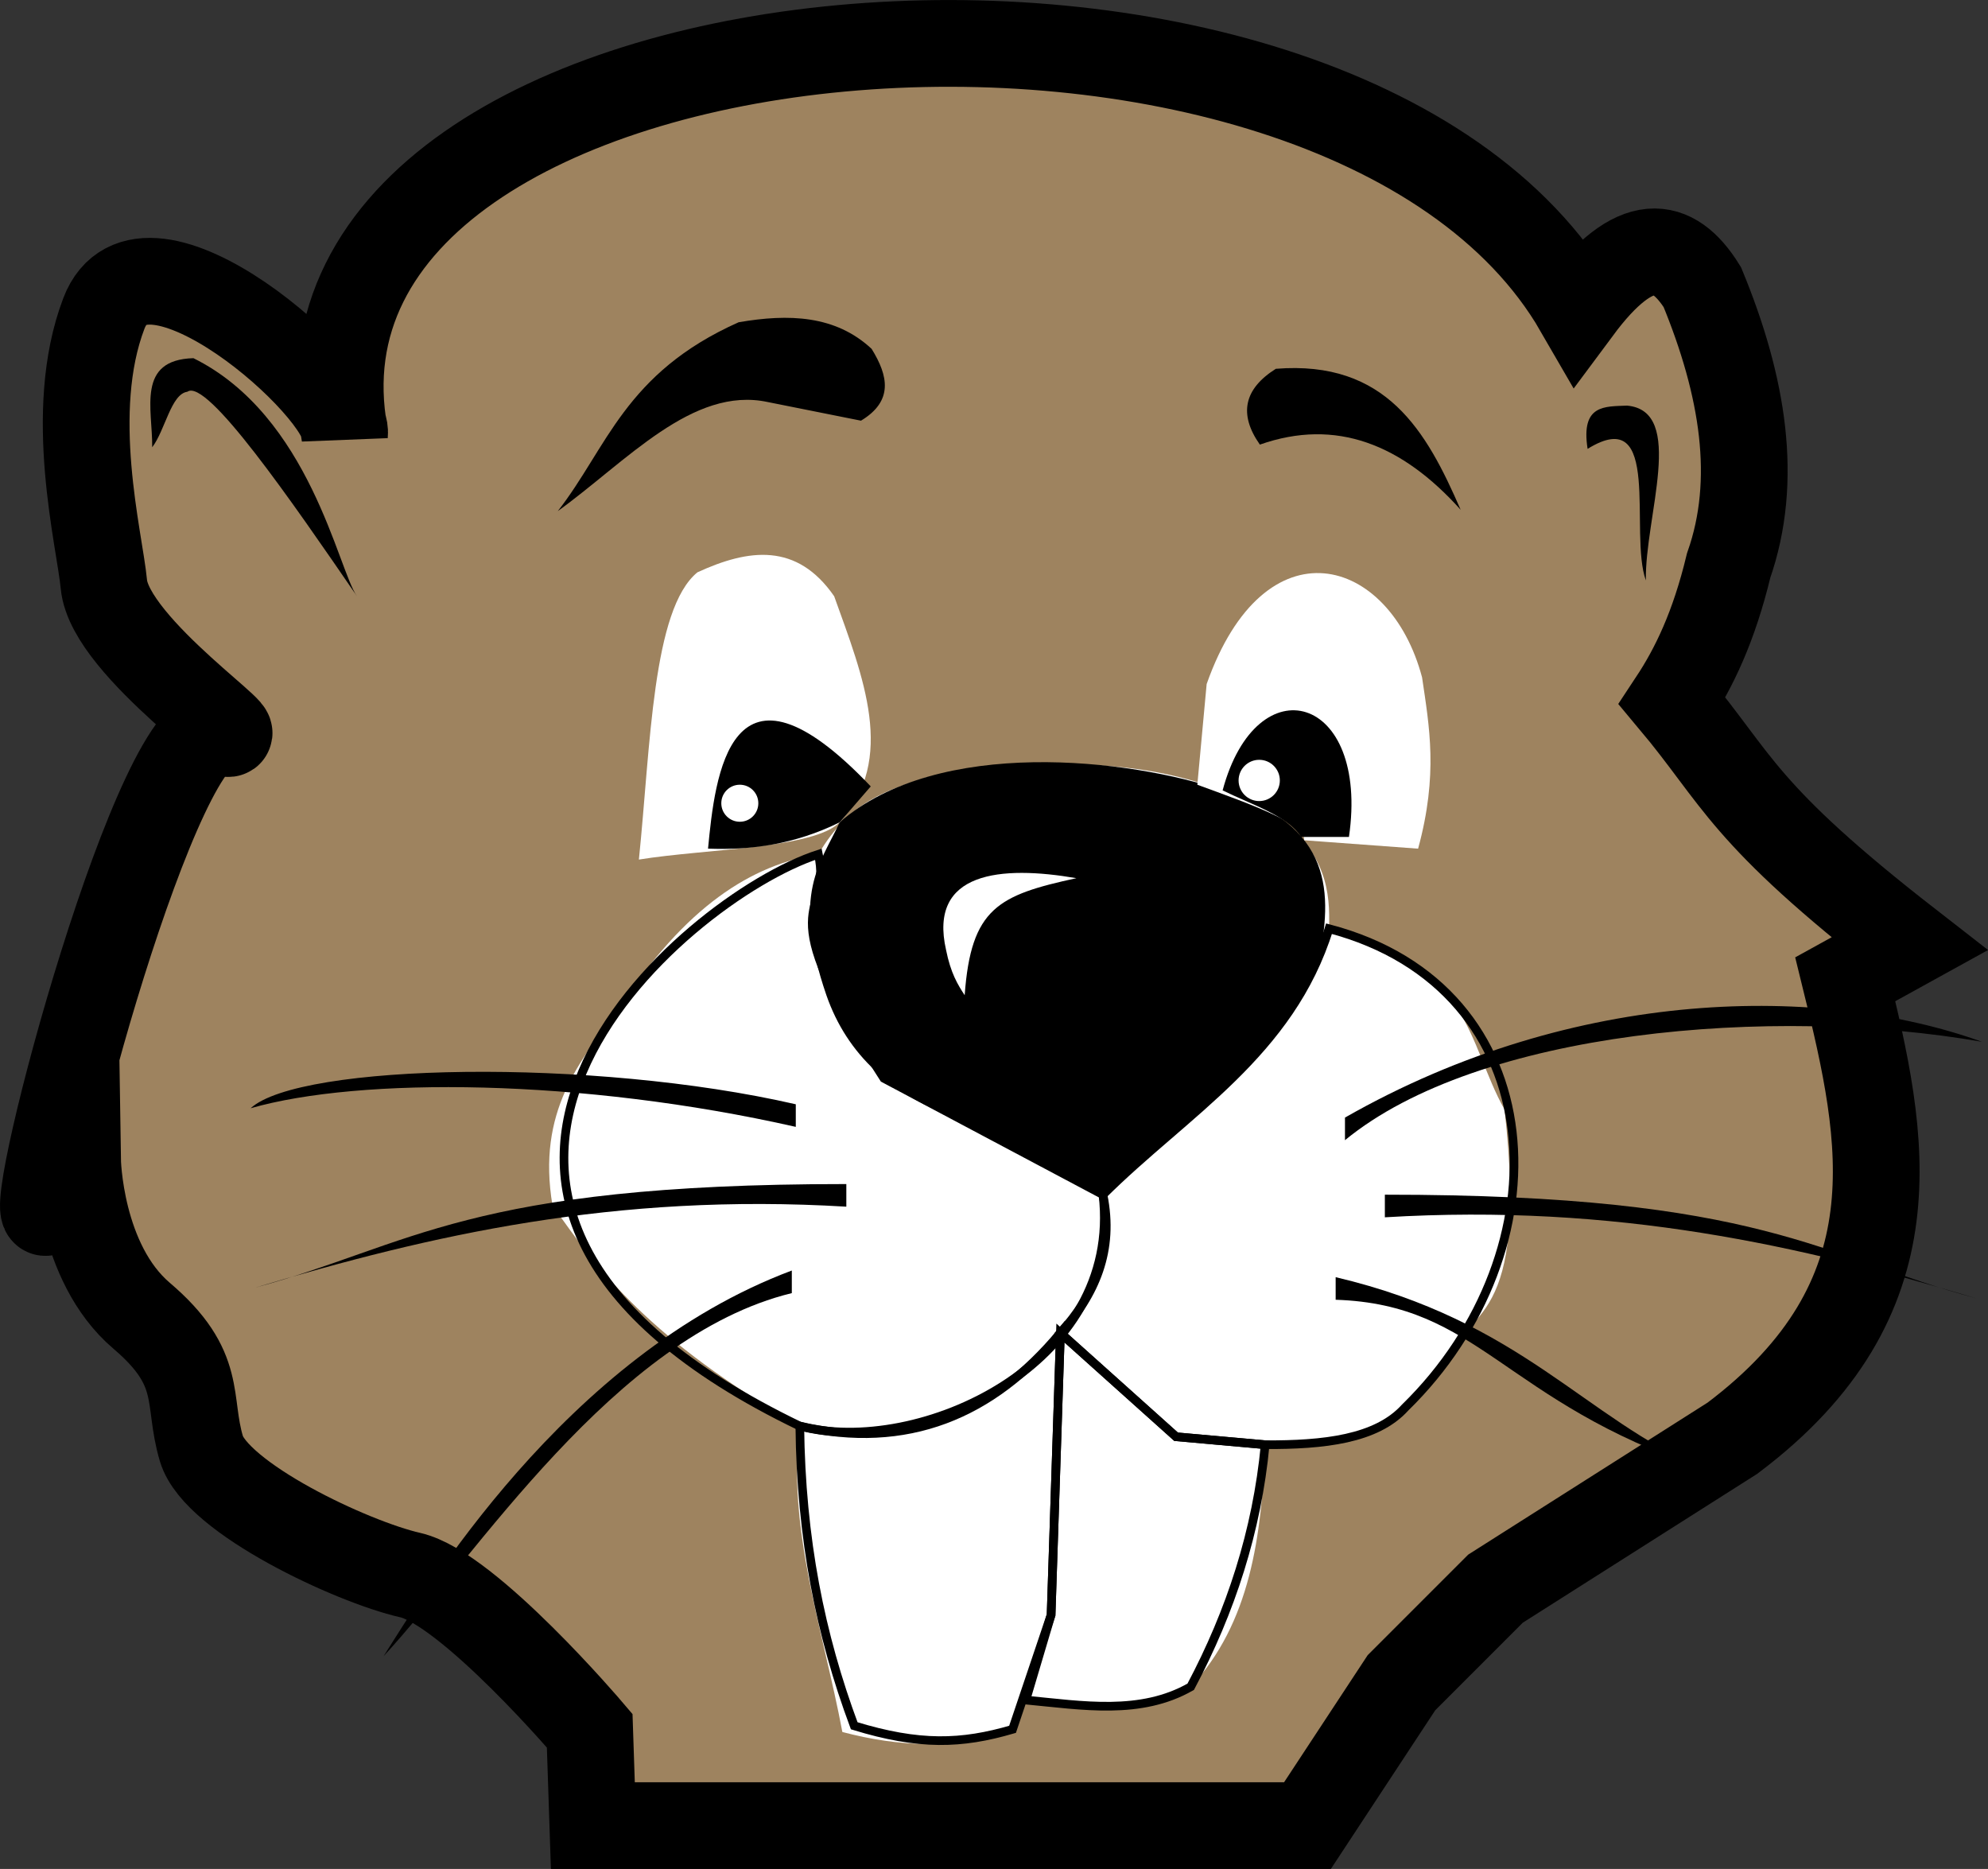 <?xml version="1.0" encoding="UTF-8" standalone="no"?>
<!-- Created with Inkscape (http://www.inkscape.org/) -->

<svg
   version="1.1"
   id="svg14226"
   width="64"
   height="60.158"
   viewBox="0 0 64 60.158"
   sodipodi:docname="26907045.jpg"
   xmlns:inkscape="http://www.inkscape.org/namespaces/inkscape"
   xmlns:sodipodi="http://sodipodi.sourceforge.net/DTD/sodipodi-0.dtd"
   xmlns="http://www.w3.org/2000/svg"
   xmlns:svg="http://www.w3.org/2000/svg">
  <rect x="0" y="0" width="64" height="60.158" fill="#333333" stroke="none"/>
  <defs
     id="defs14230" />
  <sodipodi:namedview
     id="namedview14228"
     pagecolor="#ffffff"
     bordercolor="#000000"
     borderopacity="0.25"
     inkscape:showpageshadow="2"
     inkscape:pageopacity="0.0"
     inkscape:pagecheckerboard="0"
     inkscape:deskcolor="#d1d1d1"
     showgrid="false" />
  <g
     inkscape:groupmode="layer"
     inkscape:label="Image"
     id="g14232"
     transform="translate(-630.115,-128.101)">
    <path
       style="opacity:1;fill:#9e835f;fill-opacity:1;stroke:#000000;stroke-width:2.792;stroke-opacity:1"
       d="m 649.099,183.808 c 0,0 -3.896,-4.58 -5.779,-5.008 -1.884,-0.428 -6.25,-2.483 -6.721,-4.067 -0.471,-1.584 0.086,-2.568 -1.926,-4.281 -2.012,-1.712 -2.062,-5.019 -2.062,-5.019 l -1.024,1.695 c -0.708,0.177 3.713,-16.324 5.625,-15.498 1.505,0.65 -3.56,-2.648 -3.753,-4.722 -0.135,-1.447 -1.212,-5.538 0,-8.718 1.291,-3.387 7.887,2.497 7.749,3.875 -2.616,-14.433 32.013,-17.322 39.714,-3.996 1.844,-2.483 3.062,-2.225 3.996,-0.726 1.317,3.194 1.809,6.222 0.848,8.96 -0.475,1.973 -1.113,3.295 -1.816,4.359 2.144,2.558 2.209,3.6 7.637,7.82 l -2.067,1.14 c 1.268,5.139 2.364,10.264 -3.632,14.772 l -7.628,4.843 -3.027,3.027 -3.027,4.601 h -23.005 z"
       id="path14770"
       sodipodi:nodetypes="csssccsssccccccccccccc" />
    <path
       style="opacity:1;fill:#000000;fill-opacity:1;stroke:none;stroke-width:1.396;stroke-dasharray:none;stroke-opacity:1"
       d="m 635.015,142.498 c 0.012,-1.234 -0.513,-2.816 1.327,-2.868 3.756,1.86 4.657,6.815 5.265,7.663 -2.1,-3.06 -4.837,-7.036 -5.46,-6.582 -0.526,0.07 -0.715,1.242 -1.133,1.788 z"
       id="path15500"
       sodipodi:nodetypes="ccccc" />
    <path
       style="opacity:1;fill:#000000;fill-opacity:1;stroke:none;stroke-width:1.396;stroke-dasharray:none;stroke-opacity:1"
       d="m 648.072,144.553 c 2.212,-1.595 4.34,-4.034 6.764,-3.51 l 2.997,0.599 c 1.052,-0.636 0.877,-1.448 0.342,-2.312 -1.161,-1.083 -2.666,-1.135 -4.281,-0.856 -3.676,1.638 -4.232,4.046 -5.822,6.079 z"
       id="path16954"
       sodipodi:nodetypes="cccccc" />
    <path
       style="opacity:1;fill:#ffffff;fill-opacity:1;stroke:none;stroke-width:0.279;stroke-dasharray:none;stroke-opacity:1"
       d="m 662.712,183.765 c -1.826,0.657 -3.653,0.567 -5.479,0.086 -0.616,-3.282 -1.791,-6.564 -1.37,-9.846 -4.849,-2.808 -6.467,-4.969 -7.962,-7.106 -0.508,-3.028 0.878,-4.635 2.14,-6.336 2.14,-3.302 4.281,-4.624 6.421,-4.966 1.018,-1.738 2.27,-2.074 3.51,-2.483 3.767,-0.532 7.534,-0.875 11.301,1.284 1.532,1.199 1.67,2.397 1.627,3.596 4.597,1.093 4.44,3.671 5.651,5.822 0.784,6.99 -1.194,6.408 -1.969,8.133 -1.072,1.594 -2.386,2.706 -4.366,2.483 l -1.37,0.171 c -0.109,2.942 -0.484,5.751 -2.397,7.791 -1.654,0.605 -3.426,0.736 -5.308,0.428 z"
       id="path16956"
       sodipodi:nodetypes="cccccccccccccccc" />
    <path
       style="opacity:1;fill:#000000;fill-opacity:1;stroke:none;stroke-width:1.396;stroke-dasharray:none;stroke-opacity:1"
       d="m 665.623,166.556 c 2.492,-2.423 5.684,-4.612 6.935,-7.449 0.461,-2.268 0.505,-4.421 -3.082,-5.565 -2.986,-1.024 -9.159,-1.733 -12.329,1.027 -0.612,1.327 -1.56,2.276 -0.428,5.565 0.663,1.907 2.105,3.258 4.366,4.024 z"
       id="path17012"
       sodipodi:nodetypes="ccccccc" />
    <path
       style="opacity:1;fill:#ffffff;fill-opacity:1;stroke:none;stroke-width:1.396;stroke-dasharray:none;stroke-opacity:1"
       d="m 661.171,160.135 c 0.203,-2.809 1.085,-3.221 3.596,-3.767 -2.42,-0.417 -4.771,-0.215 -4.195,2.312 0.149,0.741 0.372,1.11 0.599,1.455 z"
       id="path17794"
       sodipodi:nodetypes="cccc" />
    <path
       style="opacity:1;fill:none;fill-opacity:1;stroke:#000000;stroke-width:0.279;stroke-dasharray:none;stroke-opacity:1"
       d="m 663.14,182.823 0.813,-2.74 0.3,-9.075 3.724,3.339 2.868,0.257 c -0.265,2.775 -1.105,5.358 -2.397,7.791 -1.613,0.922 -3.475,0.604 -5.308,0.428 z"
       id="path17796"
       sodipodi:nodetypes="ccccccc" />
    <path
       style="opacity:1;fill:none;fill-opacity:1;stroke:#000000;stroke-width:0.279;stroke-dasharray:none;stroke-opacity:1"
       d="m 664.253,171.008 c 1.111,-1.232 1.739,-2.651 1.37,-4.452 2.647,-2.634 6.03,-4.534 7.277,-8.562 7.284,1.913 7.626,10.363 2.448,15.416 -0.92,1.018 -2.621,1.203 -4.503,1.194 l -2.868,-0.257 z"
       id="path17800"
       sodipodi:nodetypes="ccccccc" />
    <path
       style="opacity:1;fill:none;fill-opacity:1;stroke:#000000;stroke-width:0.279;stroke-dasharray:none;stroke-opacity:1"
       d="m 664.253,171.008 c -2.196,2.639 -4.94,3.781 -8.39,2.997 0.042,3.642 0.66,6.712 1.752,9.646 2.097,0.642 3.453,0.595 5.097,0.114 l 1.241,-3.681 z"
       id="path17802"
       sodipodi:nodetypes="cccccc" />
    <path
       style="opacity:1;fill:none;fill-opacity:1;stroke:#000000;stroke-width:0.279;stroke-dasharray:none;stroke-opacity:1"
       d="m 665.623,166.556 c 0.649,5.469 -5.958,8.457 -9.76,7.449 -15.086,-7.273 -3.769,-16.993 0.599,-18.407 0.469,2.141 -1.7,1.326 2.109,7.212 z"
       id="path17804"
       sodipodi:nodetypes="ccccc" />
    <path
       style="opacity:1;fill:#000000;fill-opacity:1;stroke:none;stroke-width:0.279;stroke-dasharray:none;stroke-opacity:1"
       d="m 657.361,166.214 v 0.728 c -7.461,-0.449 -13.394,0.916 -19.049,2.611 5.045,-1.362 6.859,-3.343 19.049,-3.339 z"
       id="path18532"
       sodipodi:nodetypes="cccc" />
    <path
       style="opacity:1;fill:#000000;fill-opacity:1;stroke:none;stroke-width:0.279;stroke-dasharray:none;stroke-opacity:1"
       d="m 655.734,163.645 v 0.728 c -6.905,-1.562 -14.036,-1.609 -17.551,-0.599 1.578,-1.448 11.011,-1.63 17.551,-0.128 z"
       id="path18534"
       sodipodi:nodetypes="cccc" />
    <path
       style="opacity:1;fill:#000000;fill-opacity:1;stroke:none;stroke-width:0.279;stroke-dasharray:none;stroke-opacity:1"
       d="m 655.606,168.996 v 0.728 c -5.706,1.392 -10.183,8.493 -13.142,11.687 1.278,-2.004 5.831,-9.678 13.142,-12.414 z"
       id="path18536"
       sodipodi:nodetypes="cccc" />
    <path
       style="opacity:1;fill:#000000;fill-opacity:1;stroke:none;stroke-width:0.279;stroke-dasharray:none;stroke-opacity:1"
       d="m 674.698,166.556 v 0.728 c 7.461,-0.449 13.394,0.916 19.049,2.611 -5.045,-1.362 -6.859,-3.343 -19.049,-3.339 z"
       id="path18538"
       sodipodi:nodetypes="cccc" />
    <path
       style="opacity:1;fill:#000000;fill-opacity:1;stroke:none;stroke-width:0.279;stroke-dasharray:none;stroke-opacity:1"
       d="m 673.414,164.074 v 0.728 c 4.293,-3.531 13.736,-4.349 20.505,-3.168 -5.088,-1.833 -13.066,-1.802 -20.505,2.44 z"
       id="path18540"
       sodipodi:nodetypes="cccc" />
    <path
       style="opacity:1;fill:#000000;fill-opacity:1;stroke:none;stroke-width:0.279;stroke-dasharray:none;stroke-opacity:1"
       d="m 673.114,169.21 v 0.728 c 4.636,0.15 5.389,3.271 11.815,5.437 -3.804,-1.619 -5.831,-4.755 -11.815,-6.164 z"
       id="path18542"
       sodipodi:nodetypes="cccc" />
    <path
       style="opacity:1;fill:#000000;fill-opacity:1;stroke:none;stroke-width:0.279;stroke-dasharray:none;stroke-opacity:1"
       d="m 677.138,144.51 c -1.885,-2.102 -4.009,-2.962 -6.464,-2.098 -0.693,-0.986 -0.506,-1.796 0.514,-2.44 3.565,-0.285 4.854,2.017 5.95,4.538 z"
       id="path18544"
       sodipodi:nodetypes="cccc" />
    <path
       style="opacity:1;fill:#ffffff;fill-opacity:1;stroke:none;stroke-width:0.279;stroke-dasharray:none;stroke-opacity:1"
       d="m 657.147,154.57 c -0.831,0.849 -4.292,0.848 -6.464,1.199 0.376,-3.661 0.433,-8.057 1.884,-9.246 1.653,-0.76 3.204,-0.963 4.403,0.771 0.933,2.601 2.015,5.231 0.177,7.277 z"
       id="path19272"
       sodipodi:nodetypes="ccccc" />
    <path
       style="opacity:1;fill:#000000;fill-opacity:1;stroke:none;stroke-width:0.279;stroke-dasharray:none;stroke-opacity:1"
       d="m 658.147,153.414 c -4.55,-4.785 -5.017,-0.301 -5.238,2.003 1.377,0.052 2.778,-0.129 4.238,-0.847 z"
       id="path19274"
       sodipodi:nodetypes="cccc" />
    <ellipse
       style="opacity:1;fill:#ffffff;fill-opacity:1;stroke:none;stroke-width:0.279;stroke-dasharray:none;stroke-opacity:1"
       id="path19276"
       cx="653.932"
       cy="153.956"
       rx="0.596"
       ry="0.596" />
    <path
       style="opacity:1;fill:#ffffff;fill-opacity:1;stroke:none;stroke-width:0.279;stroke-dasharray:none;stroke-opacity:1"
       d="m 672.102,155.148 3.666,0.27 c 0.653,-2.396 0.36,-3.927 0.128,-5.513 -1.042,-3.928 -5.068,-5.075 -6.935,0.214 l -0.3,3.241 c 1.696,0.621 3.481,1.247 3.44,1.788 z"
       id="path19330"
       sodipodi:nodetypes="cccccc" />
    <path
       style="opacity:1;fill:#000000;fill-opacity:1;stroke:none;stroke-width:0.279;stroke-dasharray:none;stroke-opacity:1"
       d="m 669.475,153.543 c 1.097,-4.102 4.735,-3.097 4.067,1.498 h -1.541 c -0.414,-0.67 -1.585,-1.038 -2.526,-1.498 z"
       id="path19332"
       sodipodi:nodetypes="cccc" />
    <circle
       style="opacity:1;fill:#ffffff;fill-opacity:1;stroke:none;stroke-width:0.279;stroke-dasharray:none;stroke-opacity:1"
       id="path19386"
       cx="670.653"
       cy="153.222"
       r="0.664" />
    <path
       style="opacity:1;fill:#000000;fill-opacity:1;stroke:none;stroke-width:0.279;stroke-dasharray:none;stroke-opacity:1"
       d="m 683.101,146.787 c -0.04,-2.038 1.3,-5.457 -0.605,-5.63 -0.712,0.032 -1.497,-0.046 -1.271,1.392 2.427,-1.498 1.321,2.712 1.877,4.238 z"
       id="path20410"
       sodipodi:nodetypes="cccc" />
  </g>
</svg>
